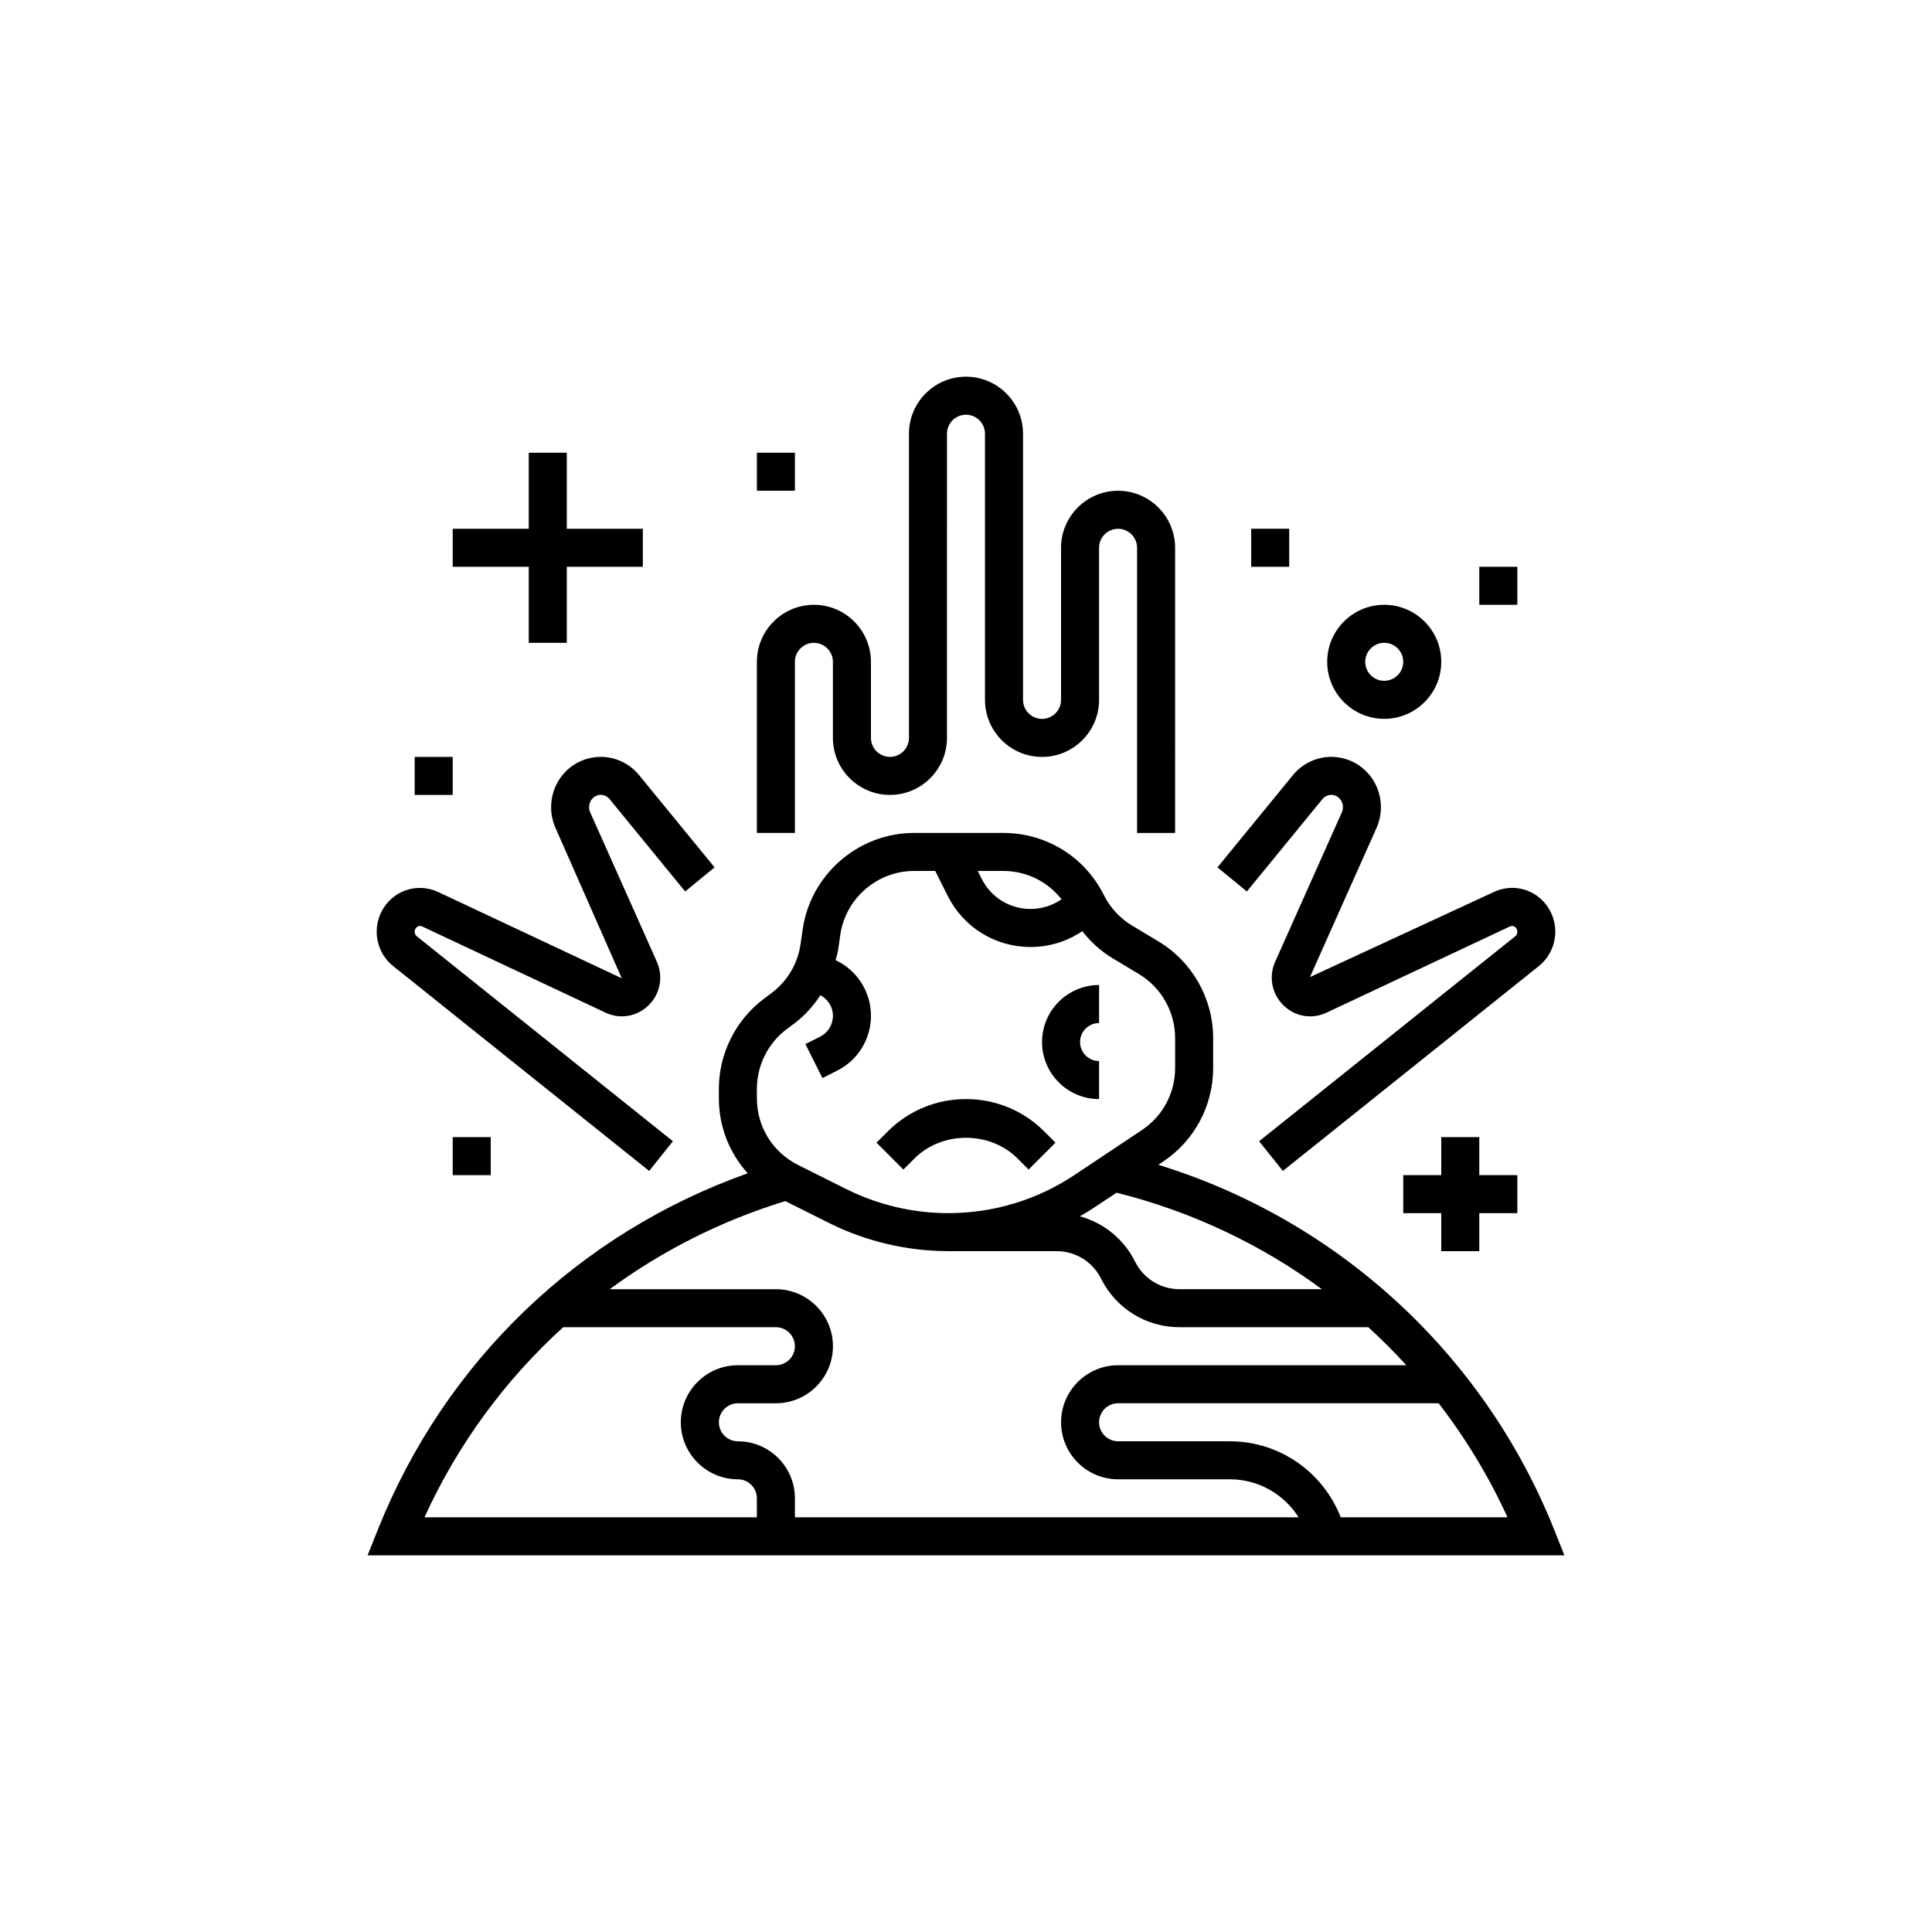 <?xml version="1.0" encoding="UTF-8"?>
<svg width="752pt" height="752pt" version="1.1" viewBox="0 0 752 752" xmlns="http://www.w3.org/2000/svg">
 <g>
  <path d="m604.87 595.24c-27.336-68.336-84.223-120.36-154.01-141.86l1.836-1.227c12.211-8.141 19.504-21.762 19.504-36.438v-11.715c0-15.297-8.148-29.688-21.266-37.555l-10.242-6.148c-4.734-2.84-8.547-6.957-11.02-11.898-7.457-14.922-22.469-24.195-39.164-24.195h-34.734c-21.652 0-40.293 16.168-43.355 37.605l-0.801 5.617c-1.094 7.672-5.113 14.453-11.309 19.098l-2.981 2.242c-10.969 8.223-17.52 21.32-17.52 35.031v3.699c0 11.055 4.137 21.32 11.219 29.191-65.754 23.375-117.75 73.227-143.89 138.55l-4.055 10.152h465.84zm-57.465-63.844h-112.2c-12.238 0-22.199 9.961-22.199 22.199s9.961 22.199 22.199 22.199h43.488c11.121 0 21.09 5.777 26.766 14.801h-196.05v-7.398c0-12.238-9.961-22.199-22.199-22.199-4.078 0-7.398-3.324-7.398-7.398 0-4.078 3.324-7.398 7.398-7.398h14.801c12.238 0 22.199-9.961 22.199-22.199s-9.961-22.199-22.199-22.199h-64.695c20.387-14.984 43.391-26.641 68.344-34.297l17.137 8.57c14.156 7.074 29.992 10.824 45.805 10.898v0.023h42.652c7.387 0 14.023 4.106 17.324 10.707 5.832 11.656 17.539 18.891 30.562 18.891h73.449c5.176 4.695 10.09 9.652 14.82 14.801zm-32.871-29.598h-55.387c-7.387 0-14.023-4.106-17.324-10.707-4.434-8.863-12.277-15.148-21.504-17.664 2.102-1.199 4.18-2.465 6.207-3.816l8.066-5.371c29.203 7.285 56.293 20.148 79.941 37.559zm-101.35-151.78c-3.519 2.445-7.68 3.781-12.059 3.781-8.109 0-15.406-4.508-19.023-11.758l-1.527-3.039h9.93c9.027 0 17.258 4.144 22.68 11.016zm-118.58 73.777c0-9.078 4.336-17.75 11.594-23.199l2.977-2.234c4.094-3.07 7.422-6.844 10.168-10.988 2.922 1.59 4.859 4.566 4.859 7.977 0 3.5-1.945 6.644-5.078 8.207l-5.633 2.82 6.621 13.238 5.633-2.82c8.172-4.086 13.258-12.301 13.258-21.445 0-9.375-5.445-17.715-13.762-21.637 0.34-1.398 0.812-2.754 1.02-4.195l0.801-5.617c2.031-14.199 14.367-24.898 28.707-24.898h8.258l4.832 9.656c6.152 12.297 18.508 19.941 32.266 19.941 7.289 0 14.238-2.16 20.141-6.156 3.277 4.172 7.215 7.793 11.816 10.551l10.242 6.148c8.68 5.211 14.074 14.734 14.074 24.863v11.715c0 9.715-4.824 18.734-12.914 24.121l-26.172 17.449c-14.621 9.754-31.648 14.906-49.215 14.906-13.703 0-27.422-3.242-39.684-9.367l-18.781-9.391c-9.887-4.945-16.027-14.883-16.027-25.938zm-75.391 92.801h82.789c4.078 0 7.398 3.324 7.398 7.398 0 4.078-3.324 7.398-7.398 7.398h-14.801c-12.238 0-22.199 9.961-22.199 22.199s9.961 22.199 22.199 22.199c4.078 0 7.398 3.324 7.398 7.398v7.398l-129.38 0.004c13-28.504 31.441-53.508 53.992-73.996zm302.64 73.996c-6.891-17.648-23.812-29.598-43.176-29.598l-43.48-0.004c-4.078 0-7.398-3.324-7.398-7.398 0-4.078 3.324-7.398 7.398-7.398h124.77c10.508 13.617 19.527 28.488 26.809 44.398z"/>
  <path d="m355.97 450.89c10.699-10.699 29.363-10.699 40.062 0l4.336 4.336 10.465-10.465-4.336-4.336c-8.141-8.145-18.973-12.629-30.496-12.629-11.52 0-22.355 4.484-30.496 12.633l-4.336 4.336 10.465 10.465z"/>
  <path d="m153 376.01 99.676 79.762 9.25-11.559-99.676-79.77c-0.828-0.66-1.082-1.855-0.594-2.848 0.496-1.02 1.664-1.449 2.633-1.008l71.414 33.574c5.668 2.672 12.238 1.539 16.73-2.848 4.574-4.477 5.832-11.168 3.219-17.027l-25.93-58.094c-0.82-1.844-0.438-4.027 0.945-5.445 1.223-1.242 2.613-1.406 3.367-1.348 0.734 0.031 2.137 0.297 3.258 1.664l29.391 35.918 11.453-9.375-29.391-35.918c-3.477-4.246-8.59-6.824-14.039-7.074-5.504-0.215-10.766 1.852-14.602 5.766-5.609 5.719-7.176 14.496-3.898 21.844l25.797 58.555-71.422-33.566c-8.367-3.922-18.121-0.465-22.215 7.879-3.523 7.164-1.566 15.969 4.633 20.918z"/>
  <path d="m514.71 311.07c1.117-1.367 2.523-1.629 3.258-1.664 0.762-0.051 2.144 0.098 3.367 1.34 1.391 1.422 1.777 3.606 0.953 5.445l-25.93 58.102c-2.621 5.859-1.355 12.551 3.219 17.027 4.492 4.402 11.055 5.527 16.73 2.848l71.414-33.566c0.984-0.453 2.137-0.016 2.633 1 0.488 0.992 0.238 2.184-0.598 2.848l-99.676 79.762 9.25 11.559 99.668-79.762c6.199-4.957 8.156-13.762 4.641-20.926-4.094-8.34-13.852-11.816-22.215-7.875l-71.547 33.113 25.93-58.102c3.277-7.34 1.711-16.117-3.906-21.844-3.84-3.906-9.094-5.992-14.602-5.758-5.445 0.25-10.559 2.828-14.039 7.074l-29.391 35.918 11.453 9.375z"/>
  <path d="m309.4 257.61c0-4.078 3.324-7.398 7.398-7.398 4.078 0 7.398 3.324 7.398 7.398v29.598c0 12.238 9.961 22.199 22.199 22.199 12.238 0 22.199-9.961 22.199-22.199l0.004-118.39c0-4.078 3.324-7.398 7.398-7.398 4.078 0 7.398 3.324 7.398 7.398v103.6c0 12.238 9.961 22.199 22.199 22.199 12.238 0 22.199-9.961 22.199-22.199v-59.199c0-4.078 3.324-7.398 7.398-7.398 4.078 0 7.398 3.324 7.398 7.398v111h14.801l0.004-111c0-12.238-9.961-22.199-22.199-22.199s-22.199 9.961-22.199 22.199v59.199c0 4.078-3.324 7.398-7.398 7.398-4.078 0-7.398-3.324-7.398-7.398l-0.004-103.6c0-12.238-9.961-22.199-22.199-22.199s-22.199 9.961-22.199 22.199v118.39c0 4.078-3.324 7.398-7.398 7.398-4.078 0-7.398-3.324-7.398-7.398v-29.598c0-12.238-9.961-22.199-22.199-22.199-12.238 0-22.199 9.961-22.199 22.199v66.598h14.801z"/>
  <path d="m538.79 279.8c12.238 0 22.199-9.961 22.199-22.199s-9.961-22.199-22.199-22.199-22.199 9.961-22.199 22.199c0.004 12.238 9.961 22.199 22.199 22.199zm0-29.598c4.078 0 7.398 3.324 7.398 7.398 0 4.078-3.324 7.398-7.398 7.398-4.078 0-7.398-3.324-7.398-7.398 0-4.078 3.324-7.398 7.398-7.398z"/>
  <path d="m427.8 427.8v-14.801c-4.078 0-7.398-3.324-7.398-7.398 0-4.078 3.324-7.398 7.398-7.398v-14.801c-12.238 0-22.199 9.961-22.199 22.199 0 12.238 9.957 22.199 22.199 22.199z"/>
  <path d="m205.81 250.21h14.801v-29.598h29.598v-14.801h-29.598v-29.598h-14.801v29.598h-29.598v14.801h29.598z"/>
  <path d="m575.79 487v-14.797h14.801v-14.801h-14.801v-14.801h-14.801v14.801h-14.797v14.801h14.797v14.797z"/>
  <path d="m487 205.81h14.801v14.801h-14.801z"/>
  <path d="m575.79 220.61h14.801v14.801h-14.801z"/>
  <path d="m161.41 294.61h14.801v14.801h-14.801z"/>
  <path d="m294.61 176.21h14.801v14.801h-14.801z"/>
  <path d="m176.21 442.6h14.801v14.801h-14.801z"/>
 </g>
</svg>
